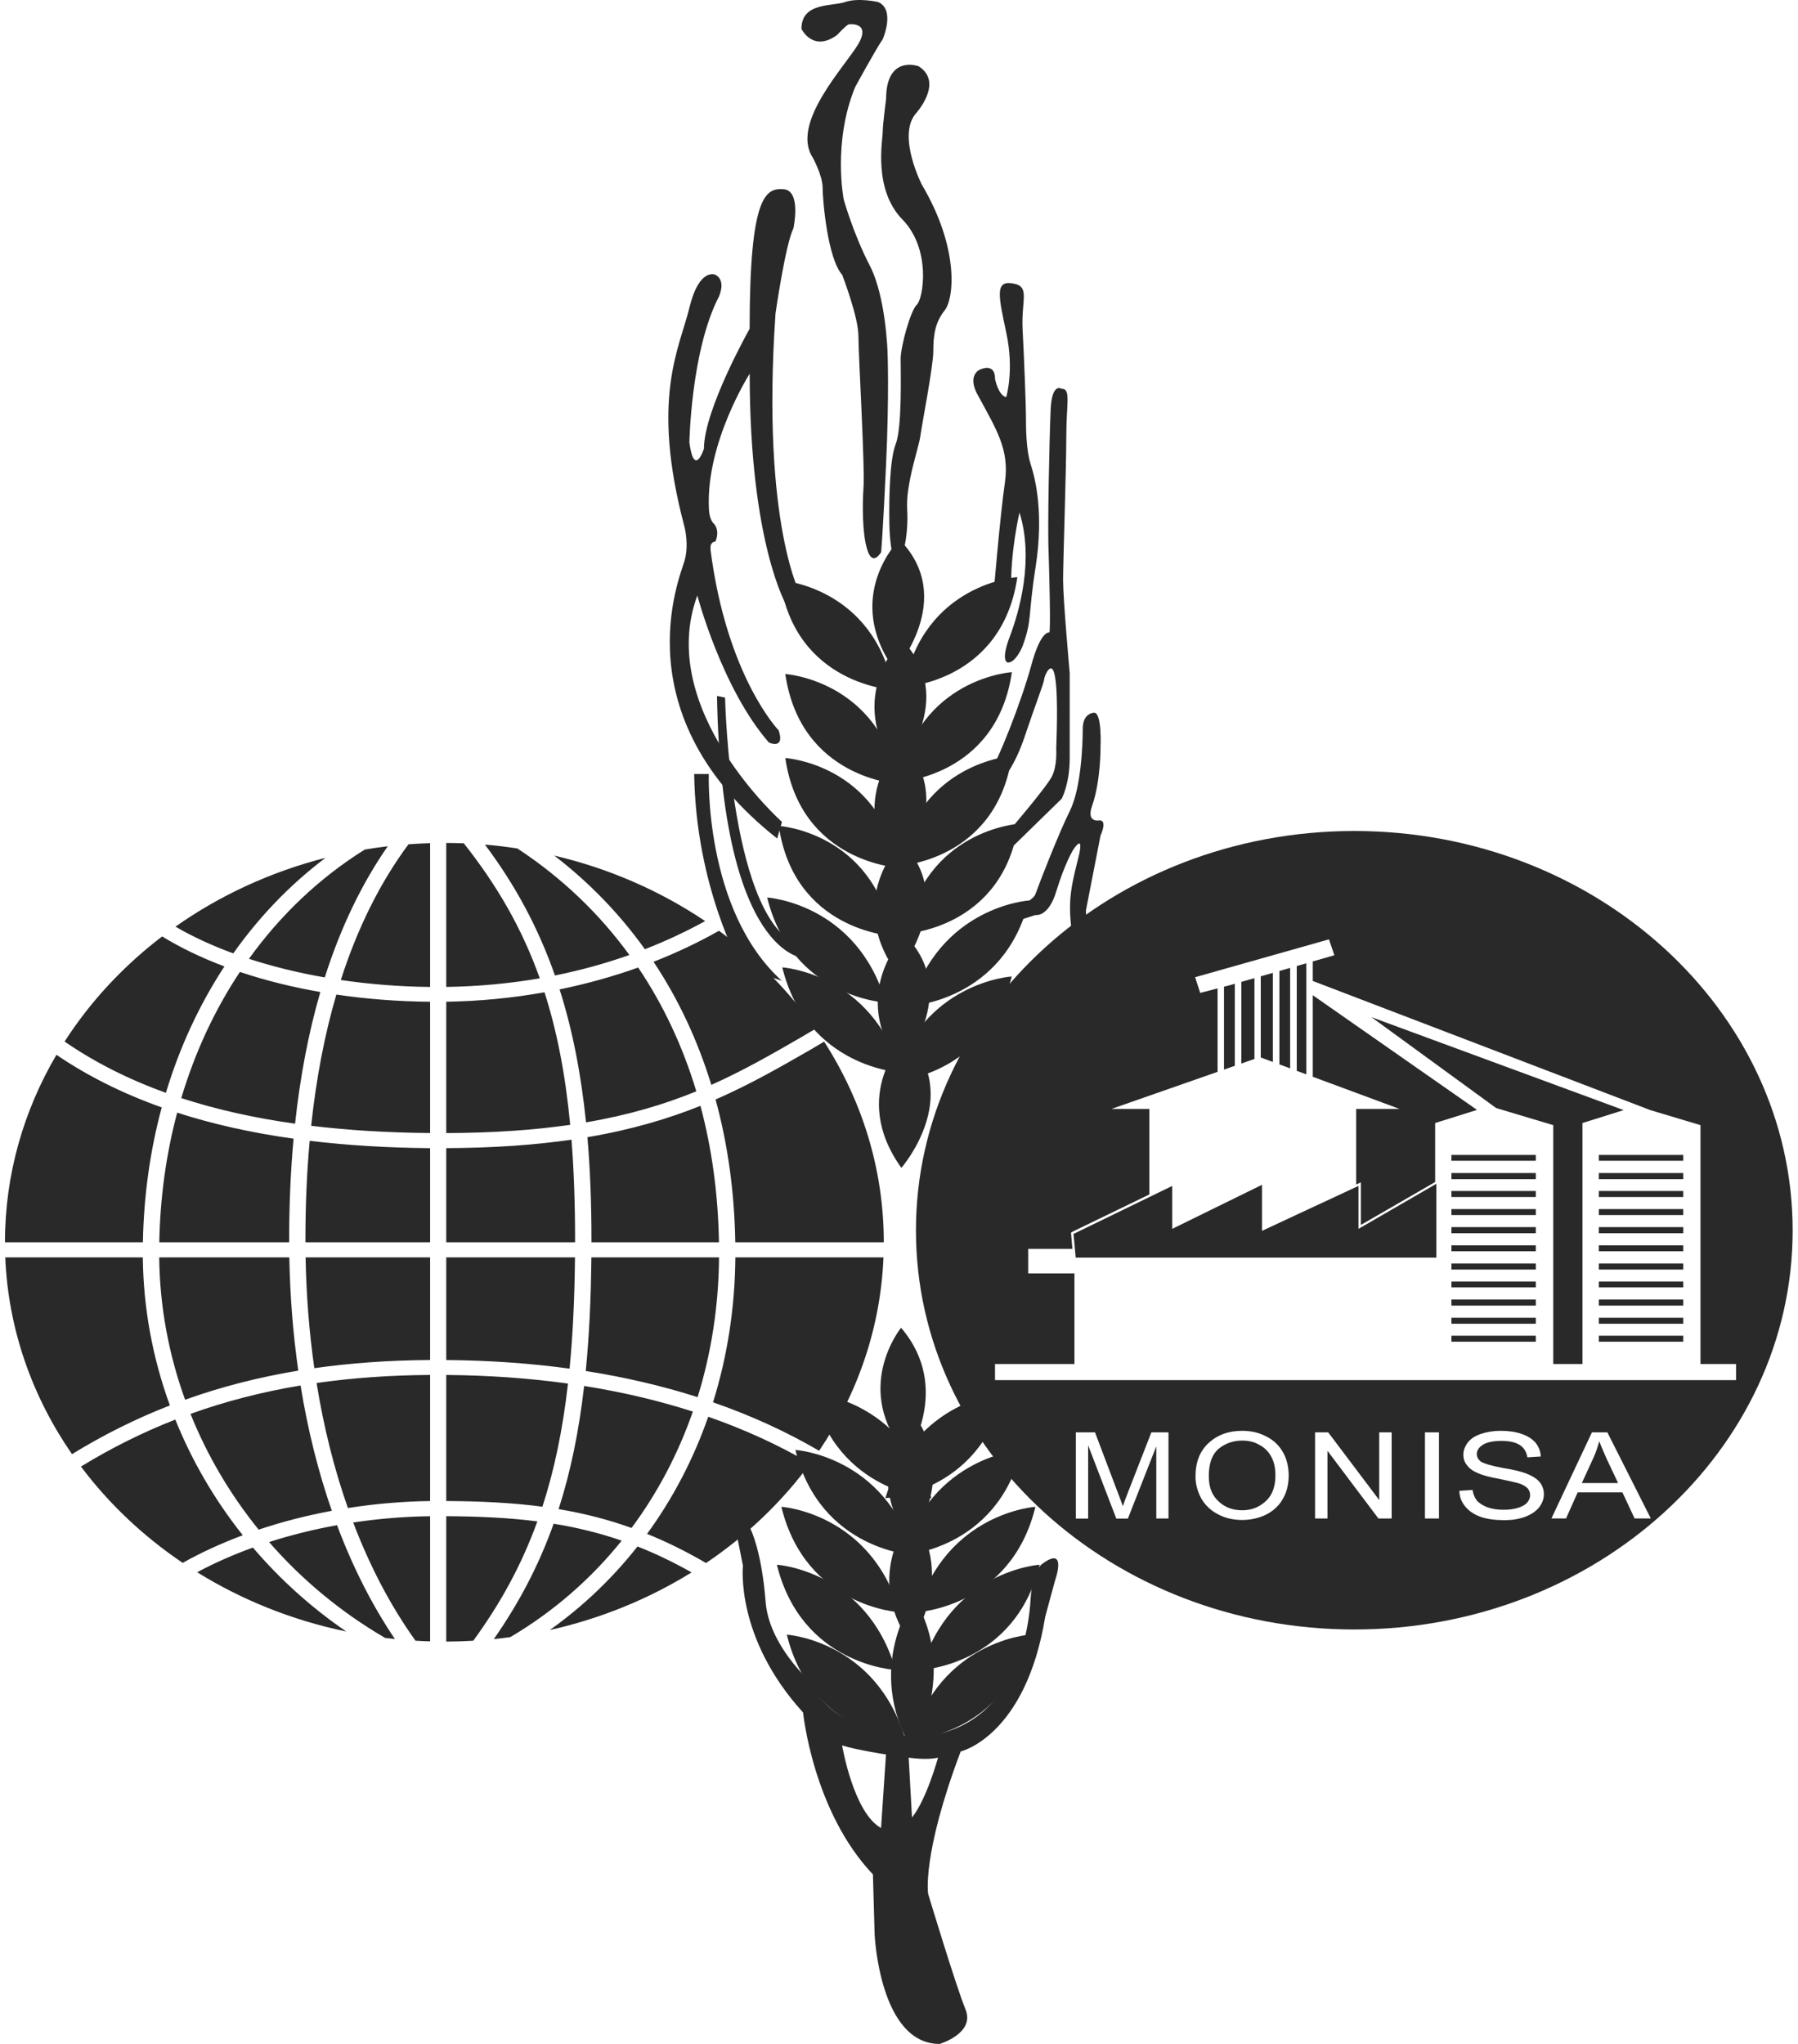 <svg width="242" height="275" viewBox="0 0 242 275" fill="none" xmlns="http://www.w3.org/2000/svg">
<g clip-path="url(#clip0_233_725)">
<path d="M119.255 13.348C119.255 13.348 118.806 16.778 118.806 17.791C118.806 18.803 117.499 25.459 121.435 29.502C125.38 33.528 124.269 40.192 123.395 41C122.546 41.784 121.223 46.635 121.223 48.261C121.223 49.886 121.435 57.554 120.553 59.751C119.688 61.98 119.688 67.624 119.688 69.02C119.688 70.417 119.688 74.484 120.553 75.3C121.444 76.101 122.301 72.05 122.105 68.62C121.868 65.206 123.632 60.355 123.861 58.755C124.073 57.138 125.617 49.281 125.617 47.256C125.617 45.231 125.821 43.418 127.128 41.784C128.442 40.184 129.112 33.332 124.073 24.847C124.073 24.847 120.782 18.403 123.183 15.373C123.183 15.373 127.128 11.135 123.64 8.913C123.64 8.913 119.263 7.296 119.263 13.348" fill="#292929"/>
<path d="M114.224 3.27C114.224 3.27 117.279 2.87 115.531 5.908C113.775 8.905 106.344 16.574 109.406 21.229C109.406 21.229 110.721 23.63 110.721 25.263C110.721 26.896 111.382 34.761 113.351 36.974C113.351 36.974 115.539 42.626 115.539 45.222C115.539 47.819 116.438 62.92 116.217 65.729C116.078 67.567 116.029 71.862 116.74 73.986C117.099 75.145 117.728 75.635 118.594 74.296C118.594 74.296 118.814 72.058 119.255 62.585C119.696 53.087 119.459 47.428 119.459 47.428C119.459 47.428 119.255 39.971 117.075 35.749C114.87 31.511 113.563 26.856 113.563 26.856C113.563 26.856 112.036 19.187 115.09 11.731C115.09 11.731 117.948 6.488 118.814 5.271C118.814 5.271 120.562 1.253 118.161 0.265C118.161 0.265 115.531 -0.331 113.775 0.265C112.036 0.886 107.871 0.265 107.871 3.883C107.871 3.883 109.406 7.1 112.681 4.699C112.681 4.699 113.783 3.483 114.224 3.278M95.621 73.888C97.801 91.029 104.8 98.265 104.8 98.265C105.69 100.911 103.493 99.907 103.493 99.907C97.148 92.638 93.857 80.119 93.857 80.119C88.181 95.448 105.249 110.58 105.249 110.58L104.604 112.818C83.608 96.256 91.48 77.693 92.117 75.513C92.787 73.275 92.117 70.841 92.117 70.841C87.519 53.528 91.48 46.84 92.787 41.409C94.102 35.953 96.282 36.966 96.282 36.966C97.817 37.766 96.731 39.963 96.731 39.963C92.991 47.256 92.787 59.547 92.787 59.547C93.448 64.39 94.747 60.364 94.747 60.364C94.747 55.112 100.896 44.234 100.896 44.234C100.896 26.276 103.052 25.263 105.486 25.459C107.887 25.672 106.793 30.71 106.793 30.71C105.698 32.915 104.375 42.217 104.375 42.217C102.424 70.841 107.895 80.347 107.895 80.347L105.911 81.556C105.911 81.556 100.905 73.275 100.905 50.278C100.905 50.278 94.984 59.547 95.416 68.424C95.416 68.424 95.416 69.837 96.078 70.458C96.078 70.458 96.944 71.25 96.299 72.859C96.299 72.859 95.514 72.859 95.645 73.879" fill="#292929"/>
<path d="M96.503 93.635L97.589 93.855C97.589 93.855 98.25 124.905 108.099 127.355L108.32 128.923C108.32 128.923 97.148 128.923 96.503 93.635Z" fill="#292929"/>
<path d="M93.432 104.137H95.4C95.4 104.137 94.731 122.471 105.233 131.961L99.778 130.132C99.778 130.132 93.661 119.433 93.432 104.137ZM146.377 133.194L146.164 122.471L148.124 112.418C148.124 112.418 149.153 110.238 147.896 110.385C147.896 110.385 146.164 110.703 147.005 108.376C148.173 105.019 148.124 100.503 148.124 100.503C148.124 100.503 148.345 95.889 147.259 95.889C147.259 95.889 145.731 95.889 145.731 98.061C145.731 100.233 145.503 106.162 143.959 109.176C142.448 112.222 139.802 119.041 139.378 120.266C138.937 121.475 136.078 122.096 136.078 122.096L135.613 124.309L139.37 123.108C139.37 123.108 141.117 123.476 142.195 119.85C143.298 116.224 144.392 114.419 144.392 114.419C144.392 114.419 146.148 111.585 145.037 115.815C143.951 120.046 143.731 121.875 144.392 126.334L146.36 133.194H146.377ZM135.433 53.43C135.433 53.43 136.536 49.804 135.433 44.741C134.363 39.718 133.922 37.718 136.315 38.134C138.724 38.526 137.426 40.323 137.638 44.357C137.851 48.416 138.087 54.647 138.087 56.052C138.087 57.456 138.087 60.486 138.733 62.503C139.394 64.512 140.488 69.159 139.394 76.232C138.3 83.263 138.953 83.263 137.646 86.905C137.646 86.905 136.764 89.143 135.67 89.143C135.67 89.143 134.6 89.143 135.891 85.705C137.214 82.25 139.19 75.227 137.214 68.955C137.214 68.955 135.891 74.623 136.119 79.637L133.718 80.037C133.718 80.037 134.6 69.38 135.254 64.937C135.882 60.478 134.159 57.873 131.538 53.03C131.538 53.03 130.215 50.825 131.742 49.804C131.742 49.804 133.931 48.579 133.931 51.013C133.931 51.013 134.372 53.234 135.441 53.43" fill="#292929"/>
<path d="M135.646 114.541L142.898 107.461C142.898 107.461 143.976 105.46 143.976 102.046V90.564C143.976 90.564 143.085 80.674 143.085 78.061C143.085 75.447 143.518 63.124 143.518 58.681C143.518 54.239 144.172 52.311 142.898 52.311C142.898 52.311 141.575 51.38 141.411 55.112C141.248 58.885 140.97 70.988 141.142 74.451C141.248 77.987 141.411 84.292 141.248 85.1C141.248 85.1 140.088 84.716 138.798 89.543C137.475 94.378 134.274 102.561 133.106 104.047L135.156 104.594C135.156 104.594 136.617 102.977 137.924 99.082C139.223 95.178 140.537 91.822 140.537 91.397C140.537 91.013 141.591 88.457 142.016 91.152C142.473 93.863 142.163 100.274 142.163 100.699C142.163 101.083 142.301 102.977 141.591 104.447C140.864 105.925 135.433 112.246 135.433 112.246L135.654 114.541H135.646Z" fill="#292929"/>
<path d="M136.928 77.653C136.928 77.653 124.318 78.445 121.648 92.418C121.648 92.418 134.861 91.806 136.928 77.653Z" fill="#292929"/>
<path d="M104.98 78.069C104.98 78.069 117.564 78.853 120.268 92.826C120.268 92.826 107.029 92.197 104.98 78.069Z" fill="#292929"/>
<path d="M121.06 72.597C121.06 72.597 113.293 80.224 120.431 90.18C120.431 90.18 128.892 80.535 121.06 72.597Z" fill="#292929"/>
<path d="M136.185 90.434C136.185 90.434 123.616 91.218 120.913 105.207C120.913 105.207 134.143 104.57 136.193 90.434" fill="#292929"/>
<path d="M105.698 90.686C105.698 90.686 118.283 91.495 120.995 105.484C120.995 105.484 107.748 104.823 105.698 90.686Z" fill="#292929"/>
<path d="M121.346 86.064C121.346 86.064 113.563 93.709 120.733 103.647C120.733 103.647 129.186 93.97 121.346 86.064Z" fill="#292929"/>
<path d="M136.185 101.711C136.185 101.711 123.616 102.536 120.913 116.501C120.913 116.501 134.143 115.856 136.193 101.711" fill="#292929"/>
<path d="M105.698 101.989C105.698 101.989 118.283 102.765 120.995 116.746C120.995 116.746 107.748 116.101 105.698 101.989Z" fill="#292929"/>
<path d="M121.346 99.882C121.346 99.882 113.563 107.542 120.733 117.506C120.733 117.506 129.186 107.812 121.346 99.882Z" fill="#292929"/>
<path d="M137.075 110.842C137.075 110.842 124.482 111.651 121.803 125.624C121.803 125.624 135.025 124.987 137.075 110.842Z" fill="#292929"/>
<path d="M104.816 111.12C104.816 111.12 117.442 111.92 120.104 125.918C120.104 125.918 106.882 125.256 104.816 111.12Z" fill="#292929"/>
<path d="M121.346 113.316C121.346 113.316 113.563 120.96 120.733 130.94C120.733 130.94 129.186 121.254 121.346 113.316Z" fill="#292929"/>
<path d="M138.487 121.156C138.487 121.156 126.417 121.932 122.522 135.342C122.522 135.342 135.172 134.688 138.496 121.156" fill="#292929"/>
<path d="M103.257 120.756C103.257 120.756 115.327 121.516 119.231 134.893C119.231 134.893 106.589 134.28 103.257 120.756Z" fill="#292929"/>
<path d="M121.803 125.828C121.803 125.828 114.004 133.488 121.174 143.419C121.174 143.419 129.635 133.75 121.803 125.828Z" fill="#292929"/>
<path d="M105.29 130.156C105.29 130.156 117.36 130.94 121.272 144.3C121.272 144.3 108.63 143.696 105.29 130.156Z" fill="#292929"/>
<path d="M136.16 131.381C136.16 131.381 124.065 132.116 120.186 145.526C120.186 145.526 132.836 144.889 136.168 131.381" fill="#292929"/>
<path d="M121.942 139.547C121.942 139.547 114.183 147.191 121.321 157.13C121.321 157.13 129.757 147.445 121.942 139.547Z" fill="#292929"/>
<path d="M105.894 219.933C105.894 219.933 117.973 220.717 121.868 234.094C121.868 234.094 109.218 233.465 105.903 219.933" fill="#292929"/>
<path d="M104.563 210.524C104.563 210.524 116.65 211.308 120.545 224.677C120.545 224.677 107.903 224.081 104.563 210.524Z" fill="#292929"/>
<path d="M105.167 202.733C105.167 202.733 117.238 203.517 121.109 216.919C121.109 216.919 108.475 216.29 105.167 202.733Z" fill="#292929"/>
<path d="M107.054 195.081C107.054 195.081 119.124 195.849 123.036 209.234C123.036 209.234 110.361 208.63 107.054 195.081Z" fill="#292929"/>
<path d="M109.373 187.421C109.373 187.421 121.452 188.189 125.356 201.566C125.356 201.566 112.722 200.954 109.373 187.421Z" fill="#292929"/>
<path d="M138.626 219.933C138.626 219.933 126.556 220.717 122.652 234.094C122.652 234.094 135.294 233.465 138.626 219.933Z" fill="#292929"/>
<path d="M139.933 210.524C139.933 210.524 127.863 211.308 123.959 224.677C123.959 224.677 136.626 224.081 139.933 210.524Z" fill="#292929"/>
<path d="M139.353 202.733C139.353 202.733 127.307 203.517 123.387 216.919C123.387 216.919 136.054 216.29 139.361 202.733" fill="#292929"/>
<path d="M137.483 195.081C137.483 195.081 125.396 195.849 121.484 209.234C121.484 209.234 134.151 208.63 137.483 195.081Z" fill="#292929"/>
<path d="M135.131 187.421C135.131 187.421 123.085 188.189 119.173 201.566C119.173 201.566 131.799 200.954 135.131 187.421Z" fill="#292929"/>
<path d="M121.28 178.642C121.28 178.642 114.527 186.907 122.089 195.825C122.089 195.825 128.255 186.817 121.28 178.642Z" fill="#292929"/>
<path d="M122.848 190.124C122.848 190.124 115.555 197.972 122.497 207.331C122.497 207.331 129.284 198.683 122.848 190.132" fill="#292929"/>
<path d="M122.824 203.844C122.824 203.844 115.972 211.708 122.514 221.026C122.514 221.026 128.884 212.435 122.824 203.844Z" fill="#292929"/>
<path d="M123.044 215.032C123.044 215.032 116.217 224.318 122.775 235.465C122.775 235.465 129.12 225.216 123.044 215.032Z" fill="#292929"/>
<path d="M122.75 244.53L122.301 236.478C122.301 236.478 124.718 236.862 126.254 236.478C126.254 236.478 124.718 242.105 122.75 244.53ZM118.593 245.951C114.869 243.918 113.342 234.836 113.342 234.836C115.302 235.457 119.247 236.053 119.247 236.053L118.585 245.943L118.593 245.951ZM140.251 210.434C140.251 210.434 138.945 211.251 138.716 215.089C138.504 218.936 136.952 232.019 124.49 233.636C124.49 233.636 112.673 234.248 108.973 226.172C108.973 226.172 103.493 221.329 103.044 215.498C102.603 209.618 101.092 203.346 98.463 202.962L99.998 210.663C99.998 210.663 98.903 220.308 108.091 230.41C108.091 230.41 109.406 243.689 117.491 252.191L117.72 260.259C117.72 260.259 118.357 275 126.466 275C126.466 275 131.276 273.579 129.953 270.353C128.638 267.144 124.923 254.812 124.923 254.812C124.923 254.812 124.049 249.569 129.3 235.653C129.3 235.653 138.046 233.636 140.684 217.507L141.999 212.664C141.999 212.664 143.739 207.813 140.243 210.443" fill="#292929"/>
<path d="M144.784 169.217L144.49 166.016L157.769 159.564V165.338L169.856 159.409V165.607L182.841 159.556V165.338L193.327 159.27V169.209H144.792L144.784 169.217Z" fill="#292929"/>
<path d="M206.712 155.391H195.352V156.175H206.712V155.391ZM206.712 157.825H195.352V158.65H206.712V157.825ZM206.712 160.242H195.352V161.051H206.712V160.242ZM206.712 162.676H195.352V163.476H206.712V162.676ZM206.712 165.101H195.352V165.926H206.712V165.101ZM206.712 167.551H195.352V168.352H206.712V167.551ZM206.712 170.001H195.352V170.81H206.712V170.001ZM206.712 172.427H195.352V173.211H206.712V172.427ZM206.712 174.844H195.352V175.661H206.712V174.844ZM206.712 177.294H195.352V178.103H206.712V177.294ZM206.712 179.711H195.352V180.52H206.712V179.711Z" fill="#292929"/>
<path fill-rule="evenodd" clip-rule="evenodd" d="M123.281 165.551C123.281 135.889 149.758 111.806 182.277 111.806C214.805 111.806 241.281 135.946 241.281 165.551C241.281 195.155 214.797 219.238 182.277 219.238C149.758 219.238 123.281 195.212 123.281 165.551ZM144.8 204.309V192.713H147.381L150.484 200.912C150.786 201.696 150.999 202.259 151.129 202.651C151.268 202.235 151.489 201.606 151.824 200.773L154.968 192.713H157.271V204.309H155.629V194.599L151.807 204.317H150.247L146.458 194.46V204.317H144.792L144.8 204.309ZM162.702 198.674C162.702 200.095 163.126 201.181 163.992 201.982C164.825 202.79 165.903 203.199 167.193 203.199C168.484 203.199 169.545 202.758 170.403 201.933C171.236 201.157 171.661 200.03 171.661 198.503C171.661 197.539 171.497 196.731 171.138 196.053C170.77 195.35 170.24 194.787 169.537 194.419C168.868 194.003 168.067 193.823 167.202 193.823C165.977 193.823 164.898 194.199 164.016 194.934C163.126 195.685 162.693 196.918 162.693 198.666L162.702 198.674ZM160.905 198.67C160.906 196.72 161.486 195.243 162.685 194.134C163.853 193.064 165.348 192.508 167.185 192.508C168.402 192.508 169.505 192.762 170.46 193.284C171.448 193.774 172.175 194.493 172.69 195.408C173.204 196.314 173.449 197.384 173.449 198.535C173.449 199.687 173.196 200.765 172.657 201.68C172.126 202.619 171.35 203.313 170.37 203.803C169.39 204.268 168.32 204.505 167.185 204.505C165.944 204.505 164.85 204.236 163.886 203.713C162.906 203.199 162.171 202.464 161.656 201.565C161.175 200.635 160.906 199.681 160.905 198.67ZM177.002 204.309V192.713H178.766L185.634 201.818V192.713H187.308V204.309H185.528L178.668 195.195V204.309H177.01H177.002ZM191.791 192.713H193.678V204.309H191.791V192.713ZM196.397 200.585L198.194 200.463C198.284 201.01 198.48 201.516 198.774 201.884C199.092 202.251 199.582 202.553 200.195 202.798C200.856 203.035 201.591 203.133 202.4 203.133C203.135 203.133 203.756 203.043 204.311 202.872C204.866 202.7 205.291 202.472 205.56 202.153C205.822 201.835 205.944 201.516 205.944 201.157C205.944 200.798 205.822 200.463 205.569 200.201C205.291 199.948 204.891 199.703 204.286 199.532C203.894 199.426 203.061 199.238 201.722 198.96C200.407 198.731 199.493 198.454 198.97 198.225C198.292 197.947 197.786 197.596 197.467 197.155C197.092 196.731 196.961 196.257 196.961 195.702C196.961 195.146 197.165 194.599 197.573 194.06C197.974 193.554 198.57 193.162 199.37 192.909C200.146 192.655 201.028 192.508 201.975 192.508C203.053 192.508 203.984 192.647 204.801 192.925C205.618 193.203 206.255 193.611 206.687 194.125C207.128 194.673 207.349 195.301 207.382 195.963L205.577 196.077C205.462 195.359 205.128 194.795 204.572 194.428C204.017 194.06 203.168 193.864 202.073 193.864C200.979 193.864 200.064 194.06 199.558 194.403C199.052 194.73 198.766 195.154 198.766 195.612C198.766 196.069 198.978 196.379 199.321 196.657C199.705 196.894 200.644 197.196 202.196 197.49C203.756 197.735 204.785 198.013 205.373 198.233C206.197 198.544 206.818 198.927 207.226 199.401C207.602 199.891 207.798 200.438 207.798 201.026C207.798 201.663 207.578 202.243 207.177 202.782C206.712 203.354 206.083 203.77 205.275 204.081C204.45 204.383 203.527 204.53 202.514 204.53C201.208 204.53 200.154 204.391 199.272 204.081C198.406 203.778 197.704 203.288 197.206 202.684C196.716 202.08 196.438 201.402 196.422 200.61L196.397 200.585ZM212.902 199.54H217.786L216.267 196.322C215.834 195.367 215.483 194.542 215.254 193.913C215.034 194.673 214.805 195.416 214.478 196.118L212.902 199.54ZM208.811 204.301L214.266 192.713H216.34L222.188 204.301H220.007L218.366 200.789H212.347L210.779 204.301H208.811ZM161.542 133.586L160.856 131.479L178.872 126.383L179.599 128.522L176.691 129.355V131.982L222.133 149.362L228.876 151.381V183.517H233.662V185.69H133.922V183.517H144.613V171.332H138.39V168.024H144.34L144.147 165.853L144.327 165.73L154.698 160.707V149.2H149.594L163.878 144.209V132.98L161.534 133.594L161.542 133.586ZM218.535 149.358L212.992 151.096V183.517H209.056V151.381L201.37 149.08L184.588 136.853L218.535 149.358ZM193.163 151.096L198.796 149.332L176.691 133.901V144.872L188.37 149.2H182.53V159.371L183.167 159.074V164.807L193.163 159.034V151.096ZM192.984 159.826V168.024H144.992L144.833 166.187L154.698 161.392V167.143L182.53 167.036V165.854L192.984 159.826ZM164.743 132.753V143.907L166.197 143.399V132.359L165.65 132.516L164.743 132.753ZM167.079 132.107V143.091L168.843 142.474V131.602L167.079 132.107ZM169.692 131.359V142.278L171.318 142.88V130.893L169.692 131.359ZM172.2 130.641V143.207L173.645 143.743V130.227L172.2 130.641ZM174.535 129.972V144.073L175.826 144.551V129.603L174.535 129.972Z" fill="#292929"/>
<path d="M226.557 155.391H215.197V156.175H226.557V155.391ZM226.557 157.825H215.197V158.65H226.557V157.825ZM226.557 160.242H215.197V161.051H226.557V160.242ZM226.557 162.676H215.197V163.476H226.557V162.676ZM226.557 165.101H215.197V165.926H226.557V165.101ZM226.557 167.551H215.197V168.352H226.557V167.551ZM226.557 170.001H215.197V170.81H226.557V170.001ZM226.557 172.427H215.197V173.211H226.557V172.427ZM226.557 174.844H215.197V175.661H226.557V174.844ZM226.557 177.294H215.197V178.103H226.557V177.294ZM226.557 179.711H215.197V180.52H226.557V179.711Z" fill="#292929"/>
<path fill-rule="evenodd" clip-rule="evenodd" d="M72.326 204.693C70.22 210.514 67.388 215.701 63.698 220.751C62.496 220.822 61.284 220.86 60.063 220.864V203.995C64.439 204.021 68.468 204.203 72.326 204.693ZM60.063 201.953C64.686 201.98 68.934 202.179 73.004 202.72C74.618 197.766 75.741 192.338 76.448 186.15C71.241 185.429 65.776 185.042 60.063 184.993V201.953ZM66.47 220.53C69.874 215.642 72.521 210.608 74.518 205.009C77.634 205.513 80.656 206.244 83.68 207.286C79.537 212.436 74.497 216.837 68.683 220.266C67.95 220.366 67.212 220.454 66.47 220.53ZM78.623 186.474C77.91 192.639 76.787 198.072 75.184 203.046C78.517 203.601 81.752 204.412 85.002 205.577C88.495 200.876 91.274 195.605 93.254 189.92C88.646 188.44 83.765 187.29 78.623 186.474ZM93.893 187.98C89.149 186.464 84.127 185.291 78.838 184.462C79.298 179.814 79.541 174.755 79.594 169.177H96.778C96.724 175.751 95.731 182.073 93.893 187.98ZM96.768 167.143H79.606C79.606 167.015 79.606 166.888 79.606 166.759C79.606 161.838 79.43 157.271 79.063 153.003C85.025 151.994 89.931 150.525 94.275 148.784C95.814 154.52 96.658 160.665 96.768 167.143ZM98.975 169.177C98.92 175.99 97.886 182.546 95.968 188.671C101.069 190.439 105.834 192.616 110.247 195.196C115.403 187.567 118.521 178.683 118.911 169.177H98.975ZM118.953 167.143H98.965C98.852 160.362 97.954 153.931 96.31 147.932C100.939 145.912 104.974 143.594 109.084 141.233L109.202 141.165C109.77 140.82 110.345 140.478 110.923 140.143C116.026 148.083 118.953 157.31 118.953 167.143ZM77.401 167.143C77.401 167.018 77.401 166.893 77.401 166.768C77.401 161.905 77.245 157.453 76.92 153.339C72.06 154.041 66.519 154.45 60.063 154.475V167.143H77.401ZM77.389 169.177H60.063V182.984C65.844 183.032 71.381 183.42 76.66 184.143C77.103 179.594 77.337 174.64 77.389 169.177ZM57.891 167.143V154.478C52.125 154.428 46.727 154.099 41.682 153.488C41.3 157.706 41.108 162.134 41.108 166.768C41.108 166.893 41.108 167.018 41.109 167.143H57.891ZM41.13 169.177H57.891V182.981C52.409 183.018 47.232 183.38 42.306 184.081C41.621 179.29 41.225 174.306 41.13 169.177ZM38.92 167.143C38.92 167.018 38.919 166.893 38.919 166.768C38.919 162.039 39.118 157.517 39.514 153.205C33.837 152.41 28.622 151.243 23.847 149.701C22.376 155.223 21.553 161.076 21.44 167.143H38.92ZM21.429 169.177H38.941C39.037 174.417 39.444 179.512 40.149 184.412C34.797 185.296 29.742 186.594 24.914 188.326C22.705 182.227 21.497 175.765 21.429 169.177ZM19.224 169.177C19.292 176.03 20.554 182.752 22.865 189.092C18.296 190.871 13.925 193.051 9.691 195.647C4.346 187.92 1.107 178.874 0.708 169.177H19.224ZM19.235 167.143C19.35 160.83 20.216 154.739 21.768 148.996C16.494 147.122 11.782 144.763 7.597 141.917C3.175 149.442 0.667 158.031 0.667 167.143H19.235ZM60.063 152.45C66.496 152.426 71.968 152.03 76.746 151.34C76.103 144.584 74.971 138.756 73.286 133.507C68.959 134.279 64.523 134.709 60.063 134.777V152.45ZM93.719 146.83C89.461 148.57 84.697 150.016 78.875 151.006C78.197 144.386 77.032 138.497 75.319 133.118C78.948 132.375 82.49 131.39 85.894 130.176C89.269 135.184 91.893 140.766 93.719 146.83ZM84.711 128.488C81.496 129.625 78.152 130.548 74.693 131.244C72.429 124.779 69.326 119.046 65.272 113.641C66.742 113.763 68.196 113.935 69.633 114.154C75.594 118.07 80.643 122.895 84.711 128.488ZM60.063 132.785C64.39 132.721 68.594 132.328 72.65 131.626C70.26 124.912 66.902 119.122 62.429 113.466C61.644 113.435 60.855 113.418 60.063 113.416V132.785ZM74 219.311C80.92 217.762 87.36 215.105 93.081 211.559C90.609 210.161 88.199 209.012 85.804 208.069C82.438 212.341 78.482 216.126 74 219.311ZM87.09 206.374C89.693 207.427 92.321 208.718 95.032 210.297C100.508 206.6 105.256 202.064 109.047 196.9C104.805 194.422 100.226 192.325 95.325 190.614C93.334 196.319 90.562 201.621 87.09 206.374ZM95.74 145.965C100.086 144.028 103.966 141.79 108.034 139.442C108.6 139.089 109.184 138.755 109.773 138.428C106.261 133.404 101.858 128.943 96.768 125.23C93.987 126.806 91.039 128.2 87.965 129.402C91.295 134.409 93.901 139.959 95.74 145.965ZM86.798 127.712C89.612 126.615 92.32 125.351 94.909 123.928C88.904 119.89 82.032 116.859 74.6 115.114C79.32 118.738 83.4 122.963 86.798 127.712ZM55.923 220.748C56.576 220.787 57.232 220.816 57.891 220.835V203.998C54.41 204.045 50.936 204.333 47.539 204.844C49.785 210.755 52.593 216.105 55.923 220.748ZM46.827 202.897C50.456 202.327 54.171 202.006 57.891 201.956V184.99C52.515 185.027 47.438 185.385 42.61 186.076C43.571 192.03 44.986 197.668 46.827 202.897ZM41.88 151.47C46.853 152.072 52.184 152.395 57.891 152.445V134.782C53.562 134.742 49.325 134.413 45.27 133.816C43.693 139.195 42.562 145.084 41.88 151.47ZM45.871 131.854C49.758 132.427 53.802 132.748 57.891 132.789V113.444C56.914 113.473 55.943 113.523 54.978 113.595C51.159 118.749 48.12 124.846 45.871 131.854ZM52.186 113.862C48.665 118.932 45.838 124.825 43.712 131.507C40.125 130.882 36.693 130.04 33.508 129.003C37.738 123.116 42.986 118.12 49.105 114.3C50.123 114.13 51.15 113.984 52.186 113.862ZM43.814 115.415C39.045 119.01 34.879 123.347 31.398 128.274C28.551 127.232 25.934 126.026 23.619 124.675C29.556 120.492 36.391 117.312 43.814 115.415ZM30.204 130.028C27.138 128.874 24.322 127.524 21.823 125.992C16.603 129.974 12.149 134.758 8.694 140.134C12.719 142.909 17.251 145.205 22.329 147.032C24.184 140.883 26.837 135.162 30.204 130.028ZM43.115 133.47C41.539 138.887 40.404 144.798 39.715 151.187C34.155 150.406 29.059 149.26 24.4 147.742C26.238 141.585 28.897 135.871 32.288 130.769C35.66 131.9 39.296 132.807 43.115 133.47ZM25.641 190.231C30.335 188.544 35.251 187.276 40.454 186.409C41.42 192.363 42.831 198.013 44.662 203.268C41.262 203.901 37.956 204.753 34.813 205.805C30.98 201.075 27.885 195.82 25.641 190.231ZM36.216 207.476C39.142 206.535 42.211 205.773 45.362 205.204C47.474 210.833 50.082 215.979 53.152 220.524C52.712 220.479 52.275 220.429 51.838 220.375C45.86 216.898 40.604 212.515 36.216 207.476ZM23.596 190.997C25.838 196.567 28.899 201.813 32.676 206.56C29.803 207.632 27.088 208.876 24.59 210.277C19.269 206.685 14.633 202.301 10.896 197.318C14.976 194.821 19.19 192.719 23.596 190.997ZM34.041 208.218C31.388 209.176 28.87 210.286 26.537 211.537C32.53 215.252 39.311 217.994 46.604 219.511C41.876 216.276 37.662 212.466 34.041 208.218Z" fill="#292929"/>
</g>
<defs>
<clipPath id="clip0_233_725">
<rect width="240.615" height="275" fill="white" transform="translate(0.667)"/>
</clipPath>
</defs>
</svg>
